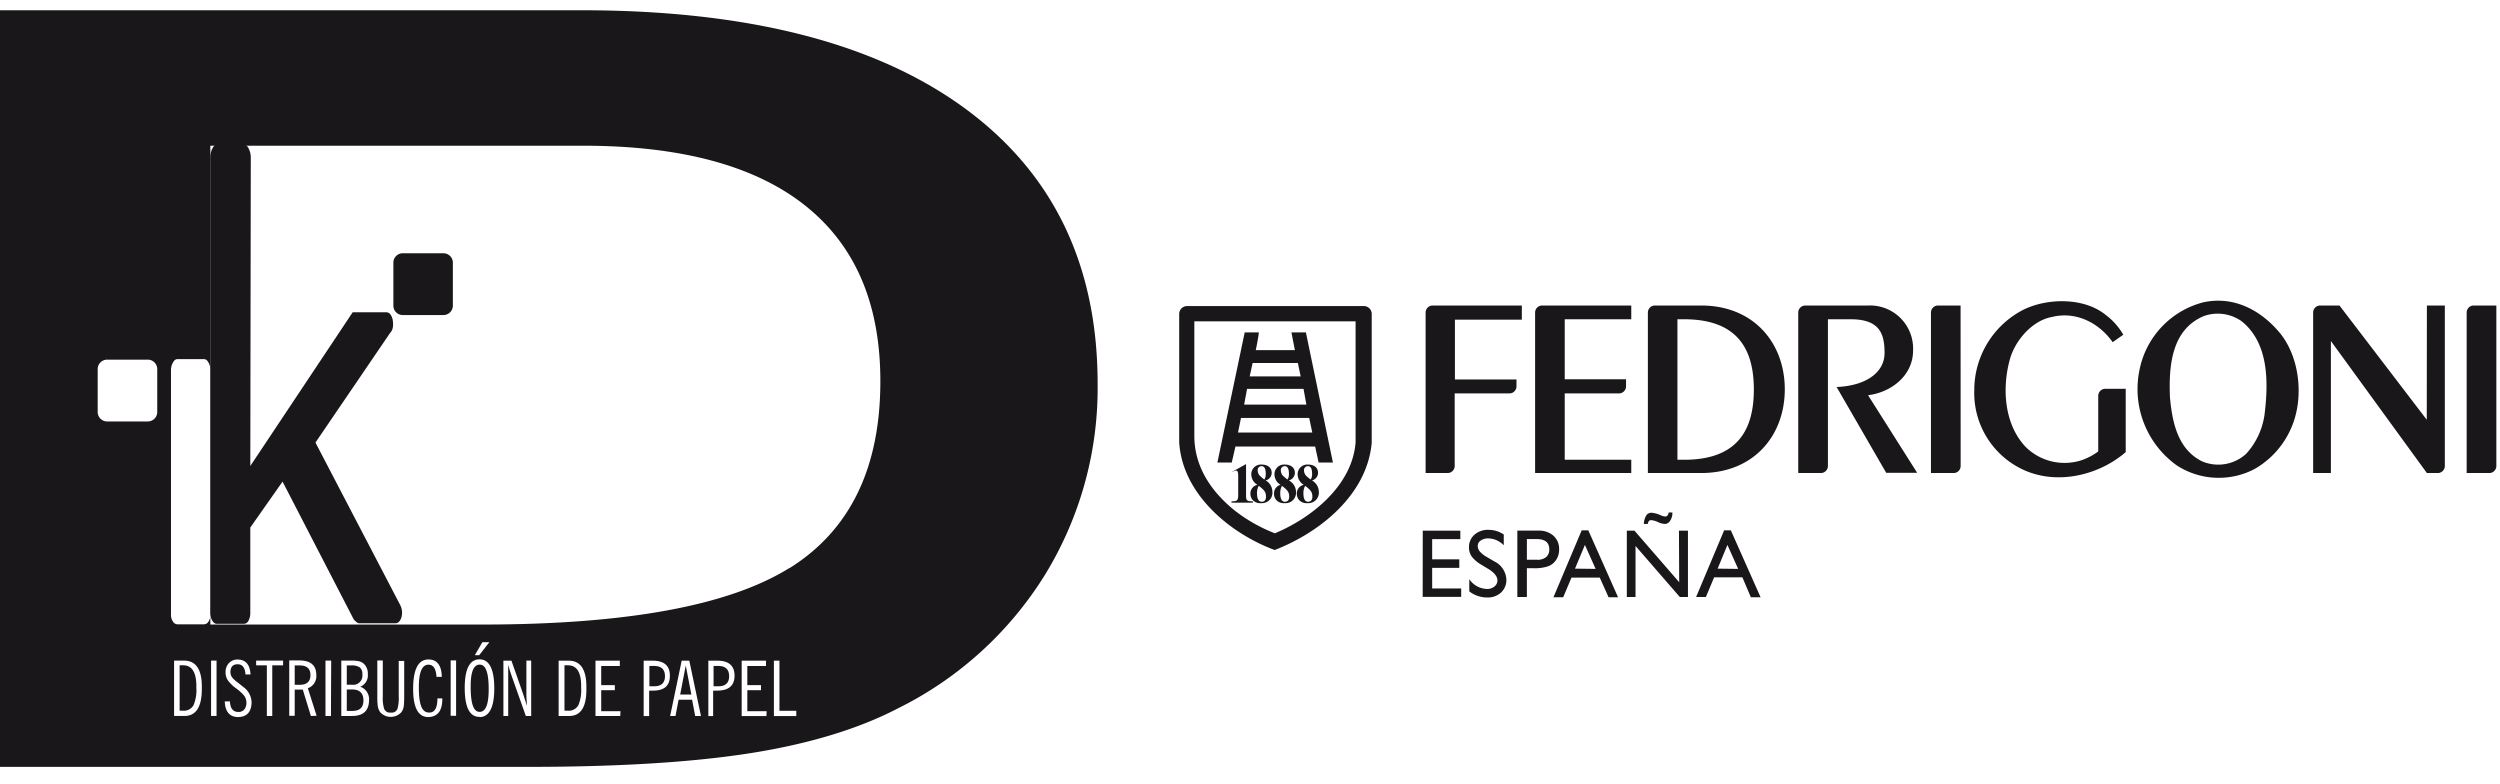 <svg width="134" height="42" viewBox="0 0 200 62" xmlns="http://www.w3.org/2000/svg">
    <g fill="#1A171B" fill-rule="evenodd"><path d="M20.063 12.263a1.645 1.645 0 0 0-.155-.691c-.103-.224-.224-.331-.365-.331h-2.205c-.14 0-.258.107-.365.33a1.645 1.645 0 0 0-.155.692v36.409c-.005.217.05.432.155.622.107.18.224.268.365.268h2.17a.418.418 0 0 0 .38-.268c.095-.193.142-.407.136-.622v-6.813l2.58-3.674 5.693 11.022c.06.073.13.14.204.2.058.056.13.095.21.111h2.92c.228 0 .388-.165.486-.486.09-.326.053-.674-.102-.974l-6.779-12.997 5.966-8.76a.837.837 0 0 0 .224-.447 1.766 1.766 0 0 0 0-.53 1.08 1.08 0 0 0-.175-.487.409.409 0 0 0-.346-.2h-2.69l-8.19 12.297.038-24.671z" fill-rule="nonzero"/><path d="M32.273 19.917h3.187a.76.76 0 0 1 .769.72v3.504a.76.76 0 0 1-.789.72h-3.187a.754.754 0 0 1-.783-.72v-3.504a.754.754 0 0 1 .783-.72h.02z"/><path fill-rule="nonzero" d="M54.414 55.217h.895l-.448-2.322zM28.988 53.62a.667.667 0 0 0-.214-.579 1.168 1.168 0 0 0-.682-.15h-.35v1.542h.409a.73.73 0 0 0 .837-.813zM38.375 52.827c-.487 0-.73.59-.72 1.786 0 1.333.228 2 .72 1.995.491-.005.73-.623.72-1.888-.01-1.265-.234-1.893-.72-1.893zM45.401 52.88h-.243v3.63h.239a.89.89 0 0 0 .87-.432 3.09 3.09 0 0 0 .224-1.402c.03-1.211-.335-1.815-1.09-1.795z"/><path d="M77.105 8.263C69.968 3.073 59.77.477 46.51.477H0v60.53h42.195c7.299 0 13.28-.37 17.946-1.114 4.667-.745 8.589-1.947 11.713-3.577a28.91 28.91 0 0 0 11.762-10.705 28.53 28.53 0 0 0 4.194-15.246c0-9.538-3.568-16.905-10.705-22.102zm-64.526 24.39a.76.76 0 0 1-.788.72H8.603a.76.76 0 0 1-.788-.72v-3.505a.76.76 0 0 1 .788-.72h3.188a.76.76 0 0 1 .788.72v3.504zm2.146 24.281h-.798v-4.428h.798c.973 0 1.447.735 1.421 2.204.015 1.494-.457 2.239-1.42 2.224zm2.599 0h-.438v-4.428h.438v4.428zm1.742.088c-.691 0-1.056-.428-1.085-1.256h.413c.026.571.255.854.686.847a.564.564 0 0 0 .463-.2.803.803 0 0 0 .17-.535.93.93 0 0 0-.22-.613 3.752 3.752 0 0 0-.612-.545 2.964 2.964 0 0 1-.613-.584 1.09 1.09 0 0 1-.22-.715c-.01-.266.087-.525.268-.72a.93.93 0 0 1 .682-.283c.657 0 1.002.41 1.046 1.198h-.404c-.039-.545-.243-.818-.628-.818-.384 0-.57.214-.579.618 0 .195.077.382.214.52.117.123.246.234.385.332l.418.335c.414.283.666.75.677 1.251-.02.76-.375 1.148-1.061 1.168zm3.581-4.141h-.866v4.053h-.433v-4.053h-.857v-.375h2.156v.375zm2.224 4.053l-.647-2.107h-.648v2.093h-.437V52.49h.783c.92 0 1.382.385 1.382 1.164.047.467-.233.905-.676 1.06l.7 2.205-.457.014zm1.606 0h-.438v-4.428h.457l-.02 4.428zm1.669 0h-.842v-4.428h.784c.2-.007.4.008.598.044.188.036.36.134.487.277.18.212.271.486.253.764a.973.973 0 0 1-.608 1.003c.461.161.753.617.705 1.104-.02.828-.472 1.241-1.377 1.236zm4.19-1.567c0 .29-.01.537-.03.745a1.1 1.1 0 0 1-.194.52 1.148 1.148 0 0 1-1.698 0 1.153 1.153 0 0 1-.195-.52 5.596 5.596 0 0 1-.034-.74v-2.88h.438v2.875c-.02.328.014.657.102.974a.487.487 0 0 0 .535.32.487.487 0 0 0 .545-.32c.081-.318.112-.646.093-.974V52.53h.438v2.837zm3.05.195c0 .973-.384 1.436-1.118 1.46-.808 0-1.217-.75-1.217-2.243 0-1.58.41-2.369 1.231-2.365.691 0 1.046.486 1.061 1.391h-.423c-.04-.661-.253-.973-.643-.973-.53 0-.788.638-.768 1.947.019 1.309.262 1.888.836 1.883.419 0 .633-.355.648-1.046v-.088h.394v.034zm1.1 1.358h-.432V52.49h.433v4.429zm1.87.087c-.783 0-1.175-.769-1.178-2.306 0-1.523.394-2.292 1.177-2.297.784-.005 1.183.774 1.188 2.297.004 1.523-.395 2.316-1.168 2.32l-.02-.014zm-.37-4.934l.603-1.041h.56l-.813 1.041h-.35zm4.51 4.866h-.428l-1.085-3.066c-.131-.364-.238-.71-.326-1.021v4.087h-.384v-4.428h.642l.88 2.51c.127.361.244.726.351 1.106 0-.38-.039-.706-.034-.974v-2.647h.384v4.433zm2.993 0h-.798v-4.428h.798c.973 0 1.447.735 1.421 2.204.024 1.49-.438 2.234-1.401 2.22l-.02.004zm4.131 0h-1.98v-4.428h1.946v.423h-1.489v1.533h1.09v.404h-1.09v1.679h1.543l-.02.39zm2.59-2.029h-.278v2.03h-.438v-4.43h.715c.92 0 1.382.4 1.382 1.203s-.443 1.197-1.362 1.192l-.02.005zm3.406 2.03l-.249-1.305h-1.08l-.248 1.304h-.428l.924-4.428h.609l.934 4.428h-.462zm1.712-2.03h-.277v2.03h-.384v-4.43h.715c.92 0 1.382.4 1.382 1.203s-.482 1.197-1.401 1.192l-.035.005zm3.986 2.03h-1.98v-4.43h1.946v.424h-1.494v1.533h1.095v.404h-1.095v1.679h1.547l-.02.39zm2.39 0h-1.792v-4.43h.443v4.01h1.348v.42zm-.565-11.835c-4.834 3.01-13.034 4.515-24.599 4.515H16.827v-.705a.905.905 0 0 1-.14.457.433.433 0 0 1-.356.229H14.18a.433.433 0 0 1-.35-.229.937.937 0 0 1-.152-.535V29.26c.001-.205.053-.408.152-.588.102-.19.219-.283.35-.283h2.15c.137 0 .254.093.356.283.08.15.129.316.141.486V11.314h29.8c7.839 0 13.766 1.594 17.782 4.783 4.014 3.188 6.02 7.86 6.02 14.054 0 6.939-2.42 11.922-7.256 14.949l-.034.005z" fill-rule="nonzero"/><path d="M57.46 52.934h-.375v1.626h.375c.579 0 .87-.268.87-.808s-.291-.818-.87-.818zM52.326 52.934h-.375v1.626h.375c.58 0 .871-.268.871-.808s-.292-.818-.871-.818zM28.15 54.813h-.408v1.717h.443c.598 0 .89-.272.89-.846 0-.575-.311-.876-.924-.871zM23.97 52.89h-.393v1.553h.374c.59 0 .886-.258.886-.774s-.287-.778-.866-.778zM14.613 52.88h-.243v3.63h.238a.886.886 0 0 0 .871-.432 3.08 3.08 0 0 0 .229-1.402c.024-1.211-.336-1.815-1.095-1.795zM16.837 29.26v-.078V48.832 29.26zM99.684 39.27v-2.487l-1.168.648.229-.093c.194-.073.311-.053.311.375v1.513c0 .487-.078.536-.535.536v.107h1.708v-.107c-.506 0-.545-.073-.545-.492z" fill-rule="nonzero"/><path d="M101.25 38.092a.642.642 0 0 0 .487-.598c0-.487-.404-.672-.793-.672a.774.774 0 0 0-.837.852.973.973 0 0 0 .487.769.7.7 0 0 0-.56.72c0 .178.062.35.175.487.17.187.42.283.672.258a.842.842 0 0 0 .91-.944 1.046 1.046 0 0 0-.54-.872zm-.325-1.143c.296 0 .335.36.335.623a.788.788 0 0 1-.112.447 3.548 3.548 0 0 1-.355-.292.628.628 0 0 1-.175-.433.307.307 0 0 1 .33-.345h-.023zm0 2.847c-.312 0-.365-.414-.365-.682a1.231 1.231 0 0 1 .136-.588c.141.095.272.206.39.33a.696.696 0 0 1 .189.487c.02.253-.073.453-.326.453h-.024zM103.105 38.092a.642.642 0 0 0 .486-.598c0-.487-.404-.672-.793-.672a.774.774 0 0 0-.837.852.973.973 0 0 0 .487.769.7.7 0 0 0-.526.72.735.735 0 0 0 .175.487c.17.187.42.283.672.258a.842.842 0 0 0 .91-.944 1.046 1.046 0 0 0-.574-.872zm-.326-1.143c.296 0 .335.36.335.623a.788.788 0 0 1-.112.447 3.547 3.547 0 0 1-.355-.292.633.633 0 0 1-.18-.433.311.311 0 0 1 .312-.345zm0 2.847c-.312 0-.36-.414-.36-.682a1.231 1.231 0 0 1 .136-.588c.14.096.268.206.384.33a.7.7 0 0 1 .195.487c.014.253-.078.453-.34.453h-.015zM104.959 38.092a.642.642 0 0 0 .486-.598c0-.487-.404-.672-.793-.672a.774.774 0 0 0-.837.852.973.973 0 0 0 .487.769.7.7 0 0 0-.555.72.735.735 0 0 0 .175.487c.17.187.42.283.672.258a.842.842 0 0 0 .91-.944 1.056 1.056 0 0 0-.545-.872zm-.326-1.143c.296 0 .335.36.335.623a.788.788 0 0 1-.112.447 3.07 3.07 0 0 1-.355-.292.633.633 0 0 1-.18-.433.307.307 0 0 1 .312-.345zm0 2.847c-.312 0-.36-.414-.36-.682a1.231 1.231 0 0 1 .136-.588c.14.096.268.206.384.33a.7.7 0 0 1 .195.487c.014.253-.078.453-.34.453h-.015zM98.837 35.377h6.375l.277 1.28h1.144l-2.161-10.409h-1.158l.277 1.421h-3.129s.205-.973.248-1.42h-1.133l-2.185 10.408h1.148l.297-1.28zm1.372-6.681h3.62l.225 1.075h-4.078l.233-1.075zm-.443 2.068h4.516l.229 1.26h-4.978l.233-1.26zm-.486 2.326h5.455l.248 1.168h-5.942l.239-1.168z" fill-rule="nonzero"/><path d="M109.08 24.141H94.968a.633.633 0 0 0-.632.633V35.04c.253 4.151 4.073 7.3 7.64 8.618 3.606-1.401 7.391-4.413 7.761-8.579V24.774a.633.633 0 0 0-.657-.633zm-.632 10.88c-.248 3.47-3.523 6.074-6.458 7.3a12.652 12.652 0 0 1-3.197-1.81c-1.902-1.528-3.216-3.494-3.246-5.903v-9.245h12.9v9.659zM153.046 27.698a3.445 3.445 0 0 0-3.591-3.6h-5.032a.564.564 0 0 0-.564.564v12.837h1.805a.565.565 0 0 0 .57-.565V25.198h1.82c2.364 0 2.71 1.206 2.71 2.705 0 1.498-1.401 2.608-3.835 2.715l3.966 6.861h2.477l-3.927-6.204c1.888-.239 3.601-1.596 3.601-3.577zM176.258 23.844a6.983 6.983 0 0 0-5.08 5.319 7.509 7.509 0 0 0 2.968 7.728 6.17 6.17 0 0 0 6.175.31 6.905 6.905 0 0 0 2.92-3.182c1.09-2.335.798-5.61-.774-7.63-1.523-1.883-3.727-3.09-6.21-2.545zm4.9 9.017a5.873 5.873 0 0 1-1.46 3.095 3.309 3.309 0 0 1-3.542.604c-1.947-.974-2.38-3.14-2.56-5.13-.102-2.535.136-5.386 2.681-6.476a3.309 3.309 0 0 1 3.056.404c2.16 1.737 2.16 4.827 1.825 7.503zM136.088 24.097h-3.694a.564.564 0 0 0-.564.565v12.837h4.258c4.219 0 6.695-2.998 6.695-6.696 0-3.698-2.476-6.706-6.695-6.706zm-1.358 12.341h-.535v-11.24h.535c4.38 0 5.577 2.52 5.577 5.615s-1.183 5.625-5.577 5.625zM156.847 24.097h-1.806a.564.564 0 0 0-.564.565v12.837h1.81a.56.56 0 0 0 .565-.565v-.754l-.005-12.083zM198.652 24.097h-.754a.564.564 0 0 0-.565.565v12.837h1.81a.564.564 0 0 0 .565-.565V24.097h-1.056zM123.625 24.097h-.253a.564.564 0 0 0-.564.565v12.837h7.693v-1.061h-5.323v-5.309h4.34a.564.564 0 0 0 .565-.565V30h-4.905v-4.803h5.323v-1.1h-6.876zM168.662 30.76h-.234a.57.57 0 0 0-.57.564v4.447a4.803 4.803 0 0 1-1.4.725 4.423 4.423 0 0 1-4.38-1.06c-1.747-1.806-1.947-4.75-1.26-7.13.437-1.46 1.78-3.007 3.328-3.289 1.946-.487 3.796.487 4.866 2.015l.852-.599a5.275 5.275 0 0 0-1.426-1.596c-1.693-1.372-4.58-1.358-6.526-.423a7.226 7.226 0 0 0-3.97 6.467 6.764 6.764 0 0 0 4.029 6.404c2.705 1.187 5.98.365 8.087-1.46v-5.066h-1.42.024zM194.141 33.236l-6.983-9.139h-1.538a.565.565 0 0 0-.569.565v12.837h1.421v-10.56l7.679 10.56h.866a.565.565 0 0 0 .57-.565V24.097h-1.436l-.01 9.139zM114.998 24.097h-.385a.564.564 0 0 0-.564.565v12.837h1.761a.564.564 0 0 0 .565-.565V31.13h4.38c.307 0 .558-.247.564-.555v-.56h-4.925v-4.783H121.747v-1.134h-6.75zM113.82 42.112h3.007v.676h-2.253v1.616h2.17v.681h-2.17v1.65h2.321v.671h-3.08zM119.1 45.192l-.58-.35a2.652 2.652 0 0 1-.773-.652 1.24 1.24 0 0 1-.229-.735 1.304 1.304 0 0 1 .433-1.017 1.62 1.62 0 0 1 1.13-.394 2.15 2.15 0 0 1 1.22.374v.862a1.752 1.752 0 0 0-1.235-.55c-.216-.01-.43.05-.609.17a.52.52 0 0 0-.238.438.676.676 0 0 0 .175.448c.162.176.353.325.565.438l.579.34c.568.27.942.832.973 1.46.012.391-.144.768-.428 1.037a1.562 1.562 0 0 1-1.11.394 2.326 2.326 0 0 1-1.43-.487v-.973c.32.473.85.762 1.42.779a.866.866 0 0 0 .594-.2.613.613 0 0 0 .239-.486c0-.297-.234-.604-.696-.896zM121.387 47.416v-5.309h1.679c.44-.023.874.123 1.211.409.306.282.471.684.453 1.1a1.46 1.46 0 0 1-.234.822 1.3 1.3 0 0 1-.632.516 3.231 3.231 0 0 1-1.154.16h-.56v2.302h-.763zm1.547-4.633h-.783v1.655h.827c.256.016.51-.06.715-.214a.793.793 0 0 0 .249-.628c-.005-.545-.341-.813-1.013-.813h.005zM126.535 42.083h.53l2.38 5.353h-.759l-.705-1.572h-2.263l-.662 1.572h-.779l2.258-5.353zm1.115 3.085l-.857-1.917-.793 1.897 1.65.02zM134.316 42.112h.72v5.304h-.652l-3.542-4.083v4.083h-.696v-5.304h.613l3.577 4.122-.02-4.122zm-.525-1.46a1.12 1.12 0 0 1-.214.715.487.487 0 0 1-.4.205 1.533 1.533 0 0 1-.559-.156 1.63 1.63 0 0 0-.53-.15.243.243 0 0 0-.176.077.433.433 0 0 0-.087.229h-.316c.003-.255.079-.503.218-.716a.487.487 0 0 1 .404-.18c.249.025.49.093.716.2.115.054.238.088.365.102a.243.243 0 0 0 .18-.073.487.487 0 0 0 .102-.253h.297zM137.932 42.083h.535l2.38 5.353h-.779l-.676-1.592h-2.263l-.657 1.572h-.783l2.243-5.333zm1.12 3.085l-.857-1.917-.784 1.897 1.64.02z" fill-rule="nonzero"/></g></svg>
